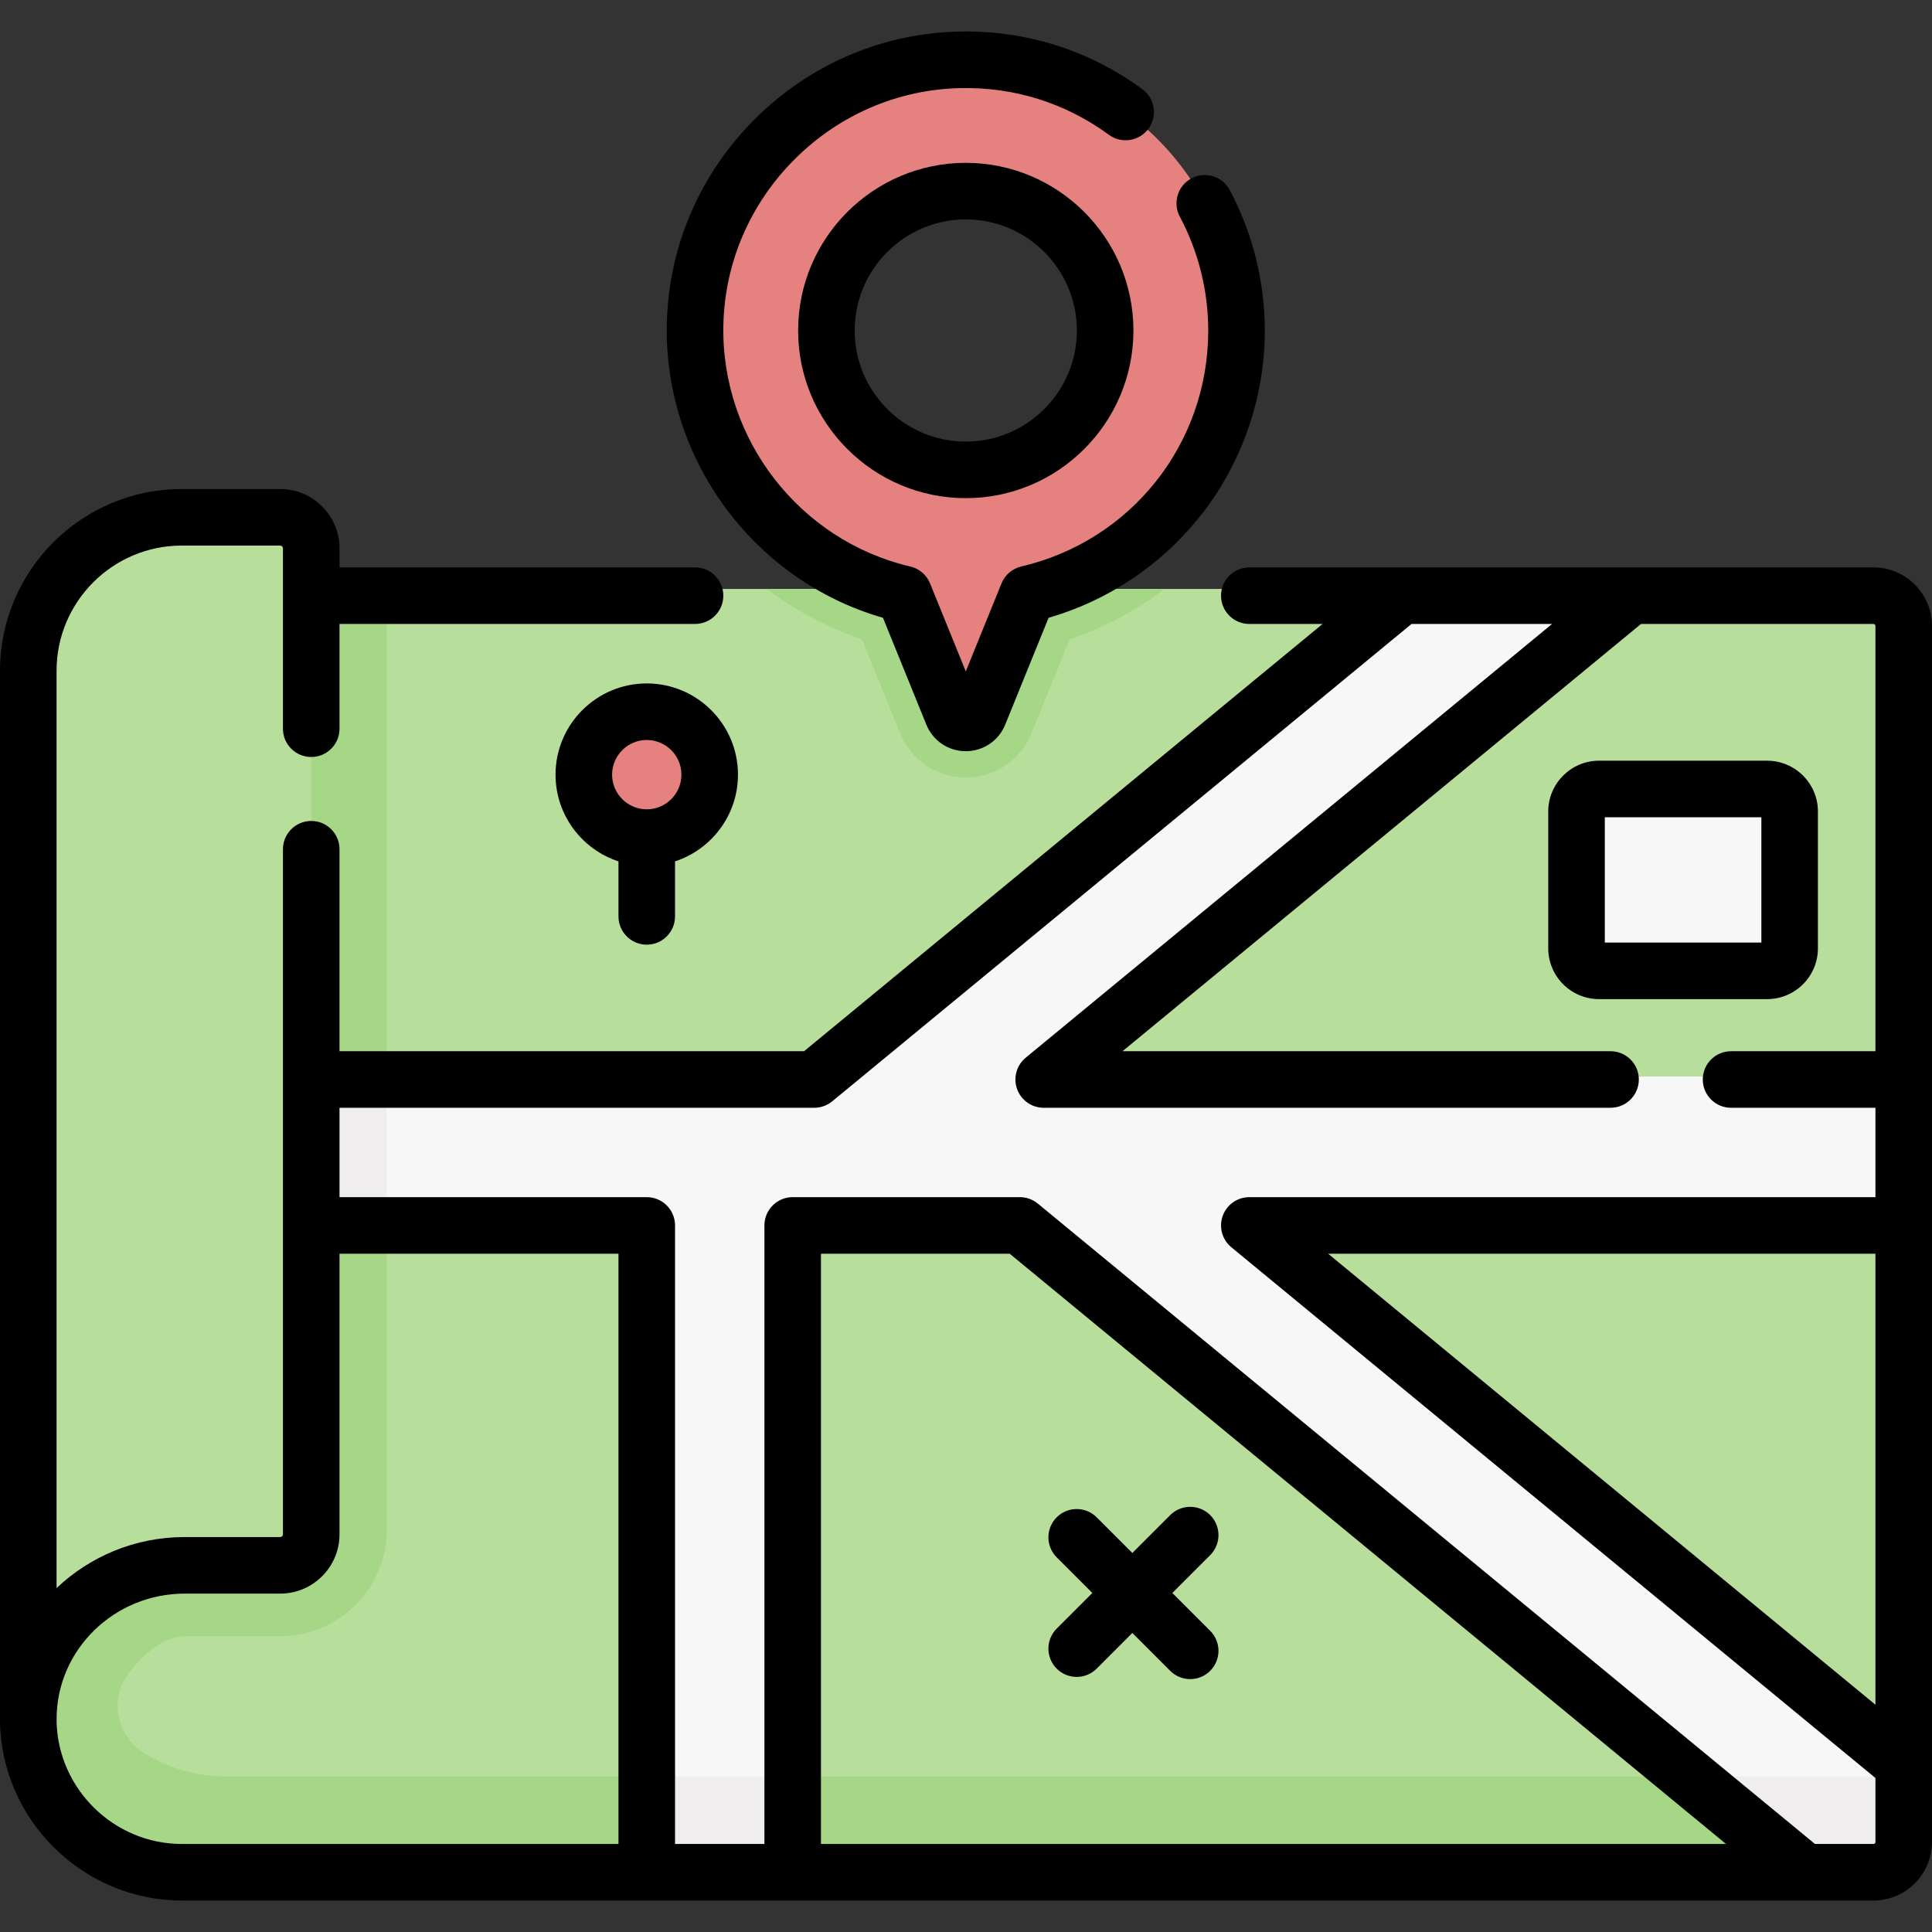 <svg id="Capa_1" enable-background="new 0 0 512.38 512.38" height="512" viewBox="0 0 512.38 512.38" width="512" xmlns="http://www.w3.org/2000/svg"><rect x="0" y="0" width="512.38" height="512.38" fill="#333333" stroke="none"/><g><g><path d="m498.066 289.68 6.815-4.173-.029-121.291c0-4.43-3.6-8.03-8.03-8.03l-63.411-.005-21.716 9.311-37.256-1.409-1.643-7.895-342.886-.002-12.99 238.902-6.391 38.292s-3.051 13.759-3.057 20.656c0 .26 0 .53.01.8.19 10.026 4.016 19.156 10.203 26.149h477.438l1.423-9.841 8.335-4.453v-142.596l-6.815-3.657z" fill="#b8de9c"/><g><g id="XMLID_186_"><g><path d="m228.561 169.545 10.169 24.973c2.895 7.104 9.725 11.695 17.401 11.695s14.506-4.591 17.402-11.698l10.169-24.972c9.052-3.035 17.558-7.573 25.143-13.355l-105.447-.001c7.586 5.788 16.096 10.322 25.163 13.358z" fill="#a6d786"/><path d="m327.931 87.442c0 33.902-23.64 62.279-55.37 69.688l-12.92 31.728c-1.28 3.141-5.74 3.141-7.02 0l-12.92-31.728c-32.26-7.528-56.16-36.743-55.35-71.403.89-37.98 31.95-68.96 70.04-69.857 40.45-.957 73.54 31.459 73.54 71.572zm-34.84 0c0-20.351-16.55-36.853-36.96-36.853s-36.96 16.502-36.96 36.853 16.55 36.853 36.96 36.853 36.96-16.502 36.96-36.853z" fill="#e5827f"/></g></g><path d="m59.904 471.144c-8.11 0-15.659-2.377-21.999-6.47-7.231-4.668-8.912-14.616-3.495-21.304 3.93-4.852 9.1-9.444 14.591-9.444h25.32c15.561 0 28.22-12.627 28.22-28.148l.014-249.592-72.616-.005-12.99 238.211-6.391 38.181s-3.051 13.719-3.057 20.596c0 .259 0 1.8.01 2.07.42 22.11 18.48 39.9 40.69 39.9h123.32l4.952-4.502h30.093l3.665 4.502h268.41l9.284-23.994h-428.021z" fill="#a6d786"/><g id="XMLID_188_"><g><path d="m504.881 466.691v20.441c0 4.427-3.6 8.007-8.03 8.007h-18.21l-208.17-171.043h-60.24v171.043h-38.71v-171.044h-110.98v-38.588h155.4l156.855-129.319 60.615-.007-156.61 129.326h228.08v38.588h-173.55z" fill="#f8f7f8"/></g></g><g><g fill="#efedee"><path d="m171.521 471.144h38.71v23.994h-38.71z"/><path d="m60.541 285.507h42.006v38.588h-42.006z"/><path d="m478.641 495.138h18.21c4.435 0 8.03-3.595 8.03-8.03v-15.964h-55.442z"/></g></g><path d="m468.65 256.774h-44.568c-3.301 0-5.977-2.676-5.977-5.977v-36.137c0-3.301 2.676-5.977 5.977-5.977h44.568c3.301 0 5.977 2.676 5.977 5.977v36.137c0 3.301-2.676 5.977-5.977 5.977z" fill="#f8f7f8"/></g><circle cx="171.524" cy="205.443" fill="#e5827f" r="16.692"/><path d="m74.321 136.839h-26.12c-22.48 0-40.7 18.177-40.7 40.582l.295 271.304h.51c3.109-19.488 20.296-34.741 40.695-34.741h25.32c4.54 0 8.22-3.679 8.22-8.206v-260.733c0-4.527-3.68-8.206-8.22-8.206z" fill="#b8de9c"/></g><g><path d="m256.131 43.188c-24.517 0-44.462 19.946-44.462 44.462 0 24.517 19.946 44.463 44.462 44.463s44.462-19.946 44.462-44.463c0-24.516-19.946-44.462-44.462-44.462zm0 73.925c-16.246 0-29.462-13.217-29.462-29.463s13.217-29.462 29.462-29.462 29.462 13.217 29.462 29.462c0 16.246-13.217 29.463-29.462 29.463z"/><path d="m234.171 163.847 11.505 28.338c1.736 4.276 5.84 7.039 10.455 7.039s8.719-2.763 10.455-7.039l11.505-28.339c15.605-4.502 29.66-13.841 39.9-26.588 11.247-13.999 17.441-31.616 17.441-49.607 0-12.963-3.216-25.847-9.302-37.258-1.949-3.654-6.491-5.037-10.147-3.088-3.655 1.949-5.038 6.492-3.088 10.147 4.931 9.246 7.537 19.689 7.537 30.199 0 30.016-20.391 55.754-49.587 62.589-2.37.555-4.323 2.226-5.239 4.481l-9.476 23.34-9.476-23.34c-.916-2.255-2.869-3.926-5.239-4.481-29.43-6.89-50.276-33.861-49.569-64.132.385-16.486 7.088-32.059 18.875-43.85 11.787-11.792 27.357-18.5 43.842-18.891 14.364-.339 28.012 3.943 39.53 12.386 3.34 2.448 8.033 1.725 10.483-1.616 2.449-3.341 1.725-8.034-1.616-10.483-14.213-10.418-31.075-15.699-48.753-15.284-20.358.483-39.57 8.751-54.096 23.282-14.525 14.531-22.787 33.746-23.263 54.104-.838 36.002 23.056 68.222 57.323 78.091z"/><path d="m512.38 467.984v-301.972c0-8.564-6.968-15.532-15.532-15.532h-165.518c-4.142 0-7.5 3.358-7.5 7.5s3.358 7.5 7.5 7.5h19.428l-137.512 113.311h-123.206v-53.567c0-4.142-3.358-7.5-7.5-7.5s-7.5 3.358-7.5 7.5v161.589 20.1c0 .398-.324.722-.722.722h-22.57-2.746c-13.19 0-25.183 5.163-34.001 13.546v-243.289c0-18.305 14.893-33.198 33.198-33.198h26.12c.398 0 .722.324.722.722v47.845c0 4.142 3.358 7.5 7.5 7.5s7.5-3.358 7.5-7.5v-27.783h94.29c4.142 0 7.5-3.358 7.5-7.5s-3.358-7.5-7.5-7.5h-94.291v-5.062c0-8.669-7.053-15.722-15.722-15.722h-26.12c-26.576.001-48.198 21.622-48.198 48.198 0 0 .004 278.625.009 278.878.499 26.06 22.116 47.261 48.189 47.261h448.65c8.564 0 15.532-6.968 15.532-15.533v-20.482c0-.01 0-.021 0-.032zm-15-15.881-145.154-119.609h145.154zm-482.374 4.379.008-.647c0-.001 0-.002 0-.003s0-.002 0-.003c.02-18.303 15.267-33.193 33.988-33.193h2.746 22.57c8.669 0 15.722-7.053 15.722-15.722v-20.1-54.32h73.984v156.538h-115.826c-17.959 0-32.849-14.601-33.192-32.55zm202.72 32.55v-156.538h50.053l189.97 156.538zm279.122 0h-15.511l-206.096-169.827c-1.343-1.107-3.029-1.712-4.77-1.712h-60.245c-4.142 0-7.5 3.358-7.5 7.5v164.038h-23.702v-164.037c0-4.142-3.358-7.5-7.5-7.5h-81.484v-23.702h125.898c1.74 0 3.426-.605 4.77-1.712l153.638-126.6h37.272l-139.59 115.024c-2.443 2.013-3.359 5.343-2.29 8.322s3.894 4.966 7.059 4.966h150.331c4.142 0 7.5-3.358 7.5-7.5s-3.358-7.5-7.5-7.5h-129.436l137.512-113.312h61.643c.293 0 .532.239.532.532v112.78h-38.29c-4.142 0-7.5 3.358-7.5 7.5s3.358 7.5 7.5 7.5h38.29v23.702h-166.049c-3.165 0-5.99 1.987-7.059 4.966s-.153 6.309 2.29 8.322l170.819 140.757v16.96c0 .294-.239.533-.532.533z"/><path d="m171.524 250.533c4.142 0 7.5-3.357 7.5-7.5v-14.593c9.678-3.165 16.692-12.274 16.692-22.996 0-13.339-10.853-24.192-24.192-24.192-13.34 0-24.192 10.853-24.192 24.192 0 10.722 7.014 19.832 16.692 22.996v14.593c0 4.142 3.358 7.5 7.5 7.5zm0-54.282c5.068 0 9.192 4.124 9.192 9.192s-4.124 9.192-9.192 9.192c-5.069 0-9.192-4.124-9.192-9.192s4.123-9.192 9.192-9.192z"/><path d="m280.241 442.532c1.464 1.464 3.384 2.197 5.303 2.197s3.839-.732 5.303-2.197l9.458-9.458 10.041 10.041c1.464 1.464 3.384 2.197 5.303 2.197s3.839-.732 5.303-2.197c2.929-2.929 2.929-7.678 0-10.606l-10.041-10.041 10.041-10.041c2.929-2.929 2.929-7.678 0-10.606-2.929-2.929-7.678-2.929-10.606 0l-10.041 10.041-9.458-9.458c-2.929-2.929-7.678-2.929-10.606 0-2.929 2.929-2.929 7.678 0 10.606l9.458 9.458-9.458 9.458c-2.929 2.928-2.929 7.677 0 10.606z"/><path d="m482.126 251.497v-36.277c0-7.431-6.045-13.477-13.477-13.477h-44.568c-7.431 0-13.477 6.045-13.477 13.477v36.277c0 7.431 6.046 13.477 13.477 13.477h44.568c7.432 0 13.477-6.046 13.477-13.477zm-15-1.523h-41.521v-33.23h41.521z"/></g></g></svg>